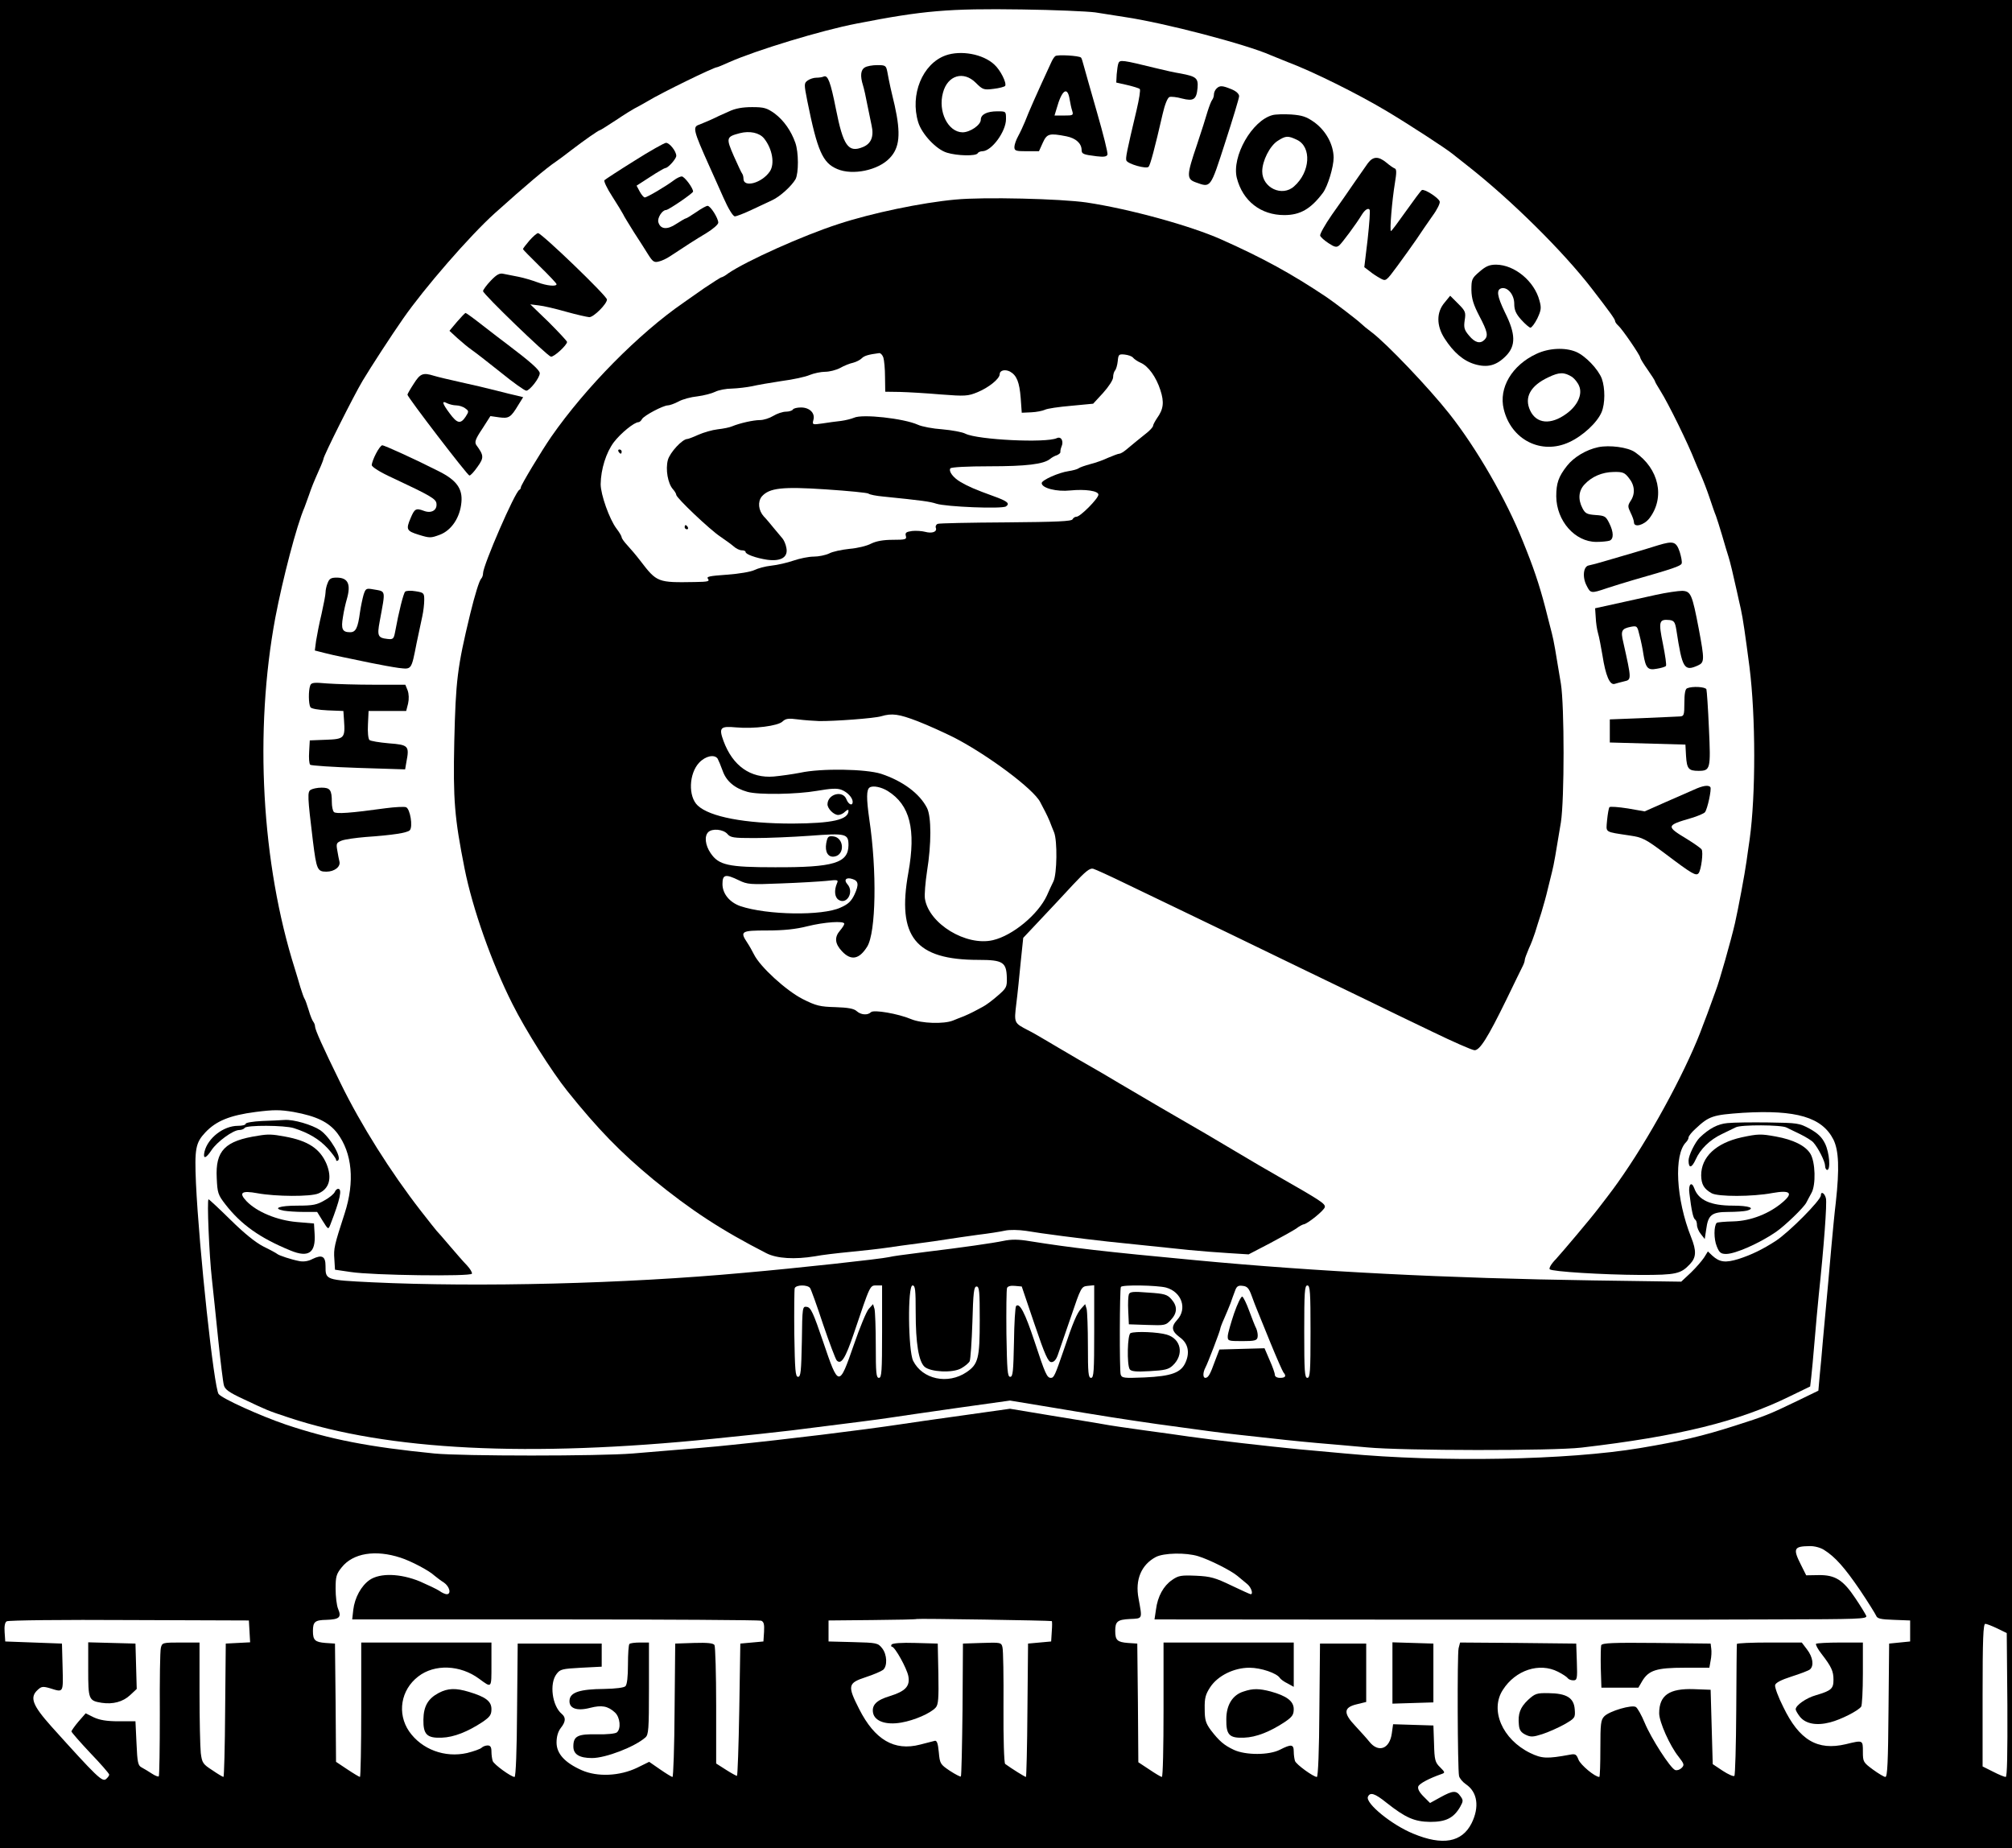 <?xml version="1.0" standalone="no"?>
<!DOCTYPE svg PUBLIC "-//W3C//DTD SVG 20010904//EN"
 "http://www.w3.org/TR/2001/REC-SVG-20010904/DTD/svg10.dtd">
<svg version="1.0" xmlns="http://www.w3.org/2000/svg"
 width="958pt" height="880pt" viewBox="0 0 958 880"
 preserveAspectRatio="xMidYMid meet">

<g transform="translate(0,880) scale(0.1,-0.1)"
fill="#000000" stroke="none">
<path d="M0 4400 l0 -4400 4790 0 4790 0 0 4400 0 4400 -4790 0 -4790 0 0
-4400z m5215 4341 c39 -6 102 -16 140 -22 190 -28 579 -130 696 -182 19 -8 54
-22 79 -32 120 -45 336 -152 476 -236 107 -64 280 -177 308 -200 6 -5 40 -32
76 -60 205 -161 453 -406 590 -584 85 -110 110 -145 110 -153 0 -5 7 -15 15
-22 18 -15 105 -142 105 -153 0 -4 16 -30 35 -57 19 -27 35 -52 35 -55 0 -3
12 -24 26 -46 38 -60 133 -254 164 -334 4 -11 17 -40 28 -65 11 -25 30 -74 42
-110 12 -36 25 -74 30 -85 4 -11 18 -54 30 -95 12 -41 25 -86 30 -100 8 -25
23 -88 40 -165 5 -22 13 -60 19 -85 10 -45 21 -122 41 -275 30 -237 30 -611 1
-820 -6 -38 -12 -86 -15 -105 -8 -59 -40 -229 -55 -295 -18 -79 -75 -280 -91
-320 -4 -11 -13 -36 -20 -55 -7 -19 -16 -44 -20 -55 -4 -11 -14 -36 -21 -55
-67 -187 -231 -496 -378 -710 -39 -57 -57 -81 -118 -160 -36 -48 -174 -211
-205 -245 -21 -21 -34 -43 -29 -48 11 -11 250 -26 434 -27 168 0 190 5 234 52
30 32 31 63 5 128 -72 181 -83 393 -24 452 7 7 12 17 12 23 0 6 15 25 33 41
65 61 82 66 226 76 254 15 377 -21 431 -128 25 -52 29 -136 11 -299 -6 -49
-15 -144 -21 -210 -10 -114 -17 -196 -40 -442 -5 -60 -12 -139 -16 -176 l-6
-68 -101 -49 c-137 -66 -153 -72 -297 -118 -153 -49 -259 -74 -450 -106 -345
-58 -949 -69 -1405 -26 -55 5 -154 14 -220 20 -136 13 -415 45 -520 60 -38 6
-135 19 -215 30 -80 11 -170 24 -200 30 -30 5 -142 24 -248 41 l-193 32 -227
-32 c-125 -17 -254 -36 -287 -41 -200 -30 -553 -73 -810 -99 -93 -10 -158 -15
-472 -41 -158 -13 -813 -13 -945 0 -312 31 -497 67 -708 138 -120 41 -300 122
-319 145 -22 28 -93 686 -108 1004 -7 164 -2 192 45 242 51 54 116 81 239 97
87 11 115 11 181 0 109 -20 167 -48 208 -101 71 -94 84 -231 35 -382 -49 -151
-53 -167 -49 -218 l3 -50 75 -11 c103 -16 572 -22 577 -8 2 6 -9 24 -24 40
-16 16 -53 59 -83 94 -30 36 -58 67 -61 70 -3 3 -37 46 -76 96 -143 184 -284
408 -380 604 -87 177 -123 258 -123 273 0 7 -4 17 -8 22 -5 6 -15 30 -22 55
-8 25 -16 50 -20 55 -4 6 -12 30 -20 55 -7 25 -19 64 -26 87 -159 502 -194
1132 -93 1673 35 183 101 438 139 525 4 11 13 36 20 55 15 44 23 63 49 122 12
26 21 50 21 53 0 14 145 303 187 373 39 65 135 213 193 296 100 144 317 394
436 501 146 131 245 215 293 247 14 10 46 33 71 53 60 46 130 95 136 95 3 0
37 22 77 48 40 27 79 51 87 55 8 4 38 20 65 36 64 39 314 161 329 161 3 0 29
11 58 24 126 56 440 152 608 184 317 62 437 72 785 67 154 -2 312 -9 350 -14z
m3470 -7320 c53 -33 98 -84 171 -191 39 -58 73 -113 77 -122 5 -14 21 -18 84
-20 l78 -3 0 -50 0 -50 -50 -5 -50 -5 -3 -317 c-2 -245 -5 -318 -15 -318 -6 0
-33 16 -59 35 -46 34 -48 37 -48 85 0 56 1 56 -81 36 -135 -32 -222 19 -298
177 -24 47 -41 94 -39 104 2 11 28 25 78 41 41 13 81 28 88 34 20 17 14 59
-14 95 l-25 33 -155 0 c-84 0 -154 -3 -154 -7 -1 -5 -2 -146 -3 -315 -1 -168
-5 -310 -9 -313 -4 -4 -29 7 -55 24 l-48 32 -5 177 -5 177 -80 3 c-117 4 -165
-29 -165 -115 0 -41 51 -155 92 -206 27 -35 29 -40 15 -54 -9 -9 -22 -13 -31
-10 -23 9 -115 152 -145 225 -15 36 -34 70 -42 75 -19 12 -125 -19 -150 -44
-17 -17 -19 -35 -19 -154 0 -74 -2 -135 -5 -135 -21 0 -89 57 -99 82 -10 26
-15 29 -41 24 -109 -20 -133 -19 -189 8 -133 65 -193 205 -130 301 60 94 174
131 262 86 22 -11 43 -25 47 -31 3 -5 15 -10 26 -10 18 0 20 6 17 88 l-3 87
-276 3 -277 2 -7 -27 c-7 -28 -5 -573 2 -608 2 -11 17 -29 33 -40 55 -37 65
-108 27 -185 -46 -92 -139 -108 -278 -50 -103 42 -227 144 -216 175 10 24 32
18 89 -28 90 -71 132 -90 208 -91 74 0 111 18 142 71 15 27 16 32 2 51 -20 29
-36 28 -96 -5 l-49 -27 -31 31 c-20 20 -29 37 -25 48 6 14 51 38 111 59 17 6
17 8 -7 32 -24 23 -27 35 -29 112 l-3 87 -96 3 -96 3 -6 -43 c-10 -75 -64 -95
-108 -39 -11 14 -41 47 -66 74 -58 61 -56 88 7 103 l45 11 0 139 0 139 -110 0
-110 0 -3 -317 c-1 -189 -6 -318 -12 -318 -16 0 -98 59 -104 76 -3 9 -6 29 -6
45 0 35 -12 36 -65 9 -52 -27 -164 -27 -220 -1 -47 22 -70 42 -110 94 -24 33
-29 48 -29 101 -1 52 4 69 26 103 36 55 113 93 187 93 55 0 131 -26 145 -49 4
-6 20 -18 37 -26 l29 -16 0 106 0 105 -310 0 -310 0 0 -320 c0 -176 -3 -320
-8 -320 -4 0 -31 16 -59 35 l-53 35 -2 283 -3 282 -45 3 c-50 4 -60 13 -60 57
0 45 10 54 70 57 62 3 59 -2 41 98 -17 89 13 160 82 197 38 20 144 22 202 4
55 -17 156 -68 187 -94 15 -12 36 -30 47 -39 19 -16 29 -48 16 -48 -3 0 -45
19 -93 42 -75 36 -98 43 -167 46 -71 3 -84 1 -114 -20 -41 -28 -69 -78 -77
-141 l-7 -47 1239 -1 c682 0 1246 0 1254 0 8 0 215 0 458 1 405 1 443 2 438
17 -4 9 -27 47 -52 84 -58 87 -96 111 -174 110 l-60 -1 -25 50 c-39 77 -34 88
40 89 23 1 53 -7 70 -18z m-6778 -37 c50 -16 137 -62 161 -85 10 -8 30 -24 45
-33 28 -19 37 -56 14 -56 -7 0 -23 7 -35 16 -12 8 -54 28 -93 45 -93 38 -189
41 -239 7 -40 -28 -71 -84 -78 -143 l-5 -45 965 0 c531 0 973 -3 982 -6 13 -5
16 -17 14 -53 l-3 -46 -55 -5 -55 -5 -5 -315 c-3 -173 -8 -315 -11 -315 -3 0
-27 13 -52 29 l-47 30 0 275 c0 152 -4 282 -8 289 -6 9 -33 12 -98 10 l-89 -3
-3 -317 c-1 -175 -6 -318 -10 -318 -4 0 -30 16 -59 36 l-52 36 -57 -28 c-83
-40 -189 -45 -264 -12 -81 36 -120 79 -120 132 0 28 7 52 20 69 24 30 25 50 5
67 -46 38 -60 145 -25 190 17 23 27 25 117 30 l98 5 0 55 0 55 -200 0 -200 0
-3 -317 c-1 -189 -6 -318 -12 -318 -16 0 -98 59 -104 76 -3 9 -6 29 -6 45 0
21 -5 29 -18 29 -10 0 -23 -5 -29 -11 -6 -6 -37 -17 -69 -25 -106 -24 -216 17
-276 103 -58 85 -40 197 43 261 78 61 201 56 291 -11 60 -44 58 -47 58 67 l0
106 -310 0 -310 0 0 -320 c0 -176 -3 -320 -6 -320 -3 0 -30 16 -60 36 l-54 36
-2 281 -3 282 -45 3 c-50 4 -60 13 -60 57 0 44 10 52 64 53 62 2 73 12 56 52
-7 16 -12 60 -12 96 0 57 3 70 29 102 54 68 161 85 280 46z m3101 -302 c2 -1
2 -23 0 -49 l-3 -48 -55 -5 -55 -5 -3 -317 c-1 -175 -5 -318 -7 -318 -5 0 -69
40 -99 62 -5 3 -9 120 -8 270 1 144 -1 273 -5 286 -5 22 -9 23 -97 20 l-91 -3
-2 -314 c-2 -173 -5 -316 -8 -319 -2 -2 -26 10 -52 27 -46 31 -48 34 -53 89
-4 42 -9 56 -19 54 -8 -2 -40 -10 -70 -18 -123 -32 -216 23 -290 169 -57 112
-54 124 31 152 37 12 74 28 83 35 21 18 19 73 -5 103 -20 25 -25 26 -138 29
l-117 3 0 50 0 50 209 2 c114 1 210 3 211 5 4 3 638 -7 643 -10z m-3820 -49
l3 -52 -58 -3 -58 -3 -3 -317 c-1 -175 -5 -318 -8 -318 -3 0 -27 14 -53 32
-45 29 -49 35 -55 82 -3 28 -6 158 -6 289 l0 237 -89 0 c-87 0 -89 -1 -95 -25
-4 -14 -6 -156 -5 -316 0 -160 -2 -293 -5 -296 -3 -3 -18 3 -33 13 -15 10 -37
23 -48 29 -18 9 -21 23 -25 115 l-5 105 -80 0 c-58 0 -91 6 -119 19 l-38 19
-34 -39 c-18 -21 -33 -43 -34 -47 0 -4 41 -51 90 -103 49 -51 90 -98 90 -103
0 -5 -7 -14 -15 -21 -18 -15 -43 9 -260 250 -91 102 -105 139 -65 175 17 16
25 17 59 7 64 -20 62 -23 59 101 l-3 112 -135 5 -135 5 -3 44 c-2 28 1 47 10
52 7 5 269 8 583 6 l570 -2 3 -52z m8322 14 l45 -22 3 -343 c1 -233 -1 -342
-8 -342 -6 0 -33 11 -60 25 l-50 25 0 340 c0 266 3 340 13 339 6 0 32 -10 57
-22z"/>
<path d="M4502 8536 c-110 -40 -170 -187 -130 -318 17 -56 86 -130 137 -145
49 -15 137 -17 146 -3 3 6 14 10 23 10 44 1 112 94 112 153 0 37 0 37 -41 37
-50 0 -79 -15 -79 -40 0 -25 -51 -60 -87 -60 -69 1 -118 99 -93 189 22 83 98
105 156 47 33 -33 38 -35 85 -29 27 3 52 10 55 14 8 14 -22 75 -52 102 -54 50
-159 69 -232 43z"/>
<path d="M5025 8533 c-6 -4 -15 -19 -21 -33 -73 -158 -105 -231 -124 -280 -8
-19 -22 -50 -32 -68 -10 -18 -18 -41 -18 -52 0 -18 7 -20 58 -20 l59 0 18 40
c20 44 31 47 113 31 44 -9 71 -33 72 -64 0 -20 7 -23 72 -31 33 -4 48 -2 51 8
3 7 -20 98 -50 202 -30 104 -58 204 -63 222 -5 19 -10 36 -13 38 -9 9 -112 15
-122 7z m68 -206 c3 -18 8 -42 12 -54 7 -22 4 -23 -38 -23 l-46 0 10 33 c25
90 52 108 62 44z"/>
<path d="M5325 8498 c-3 -7 -6 -31 -8 -52 l-2 -39 53 -12 c29 -7 56 -15 59
-19 4 -4 -3 -48 -15 -99 -48 -202 -53 -229 -49 -241 7 -17 96 -42 106 -30 8 9
29 86 67 252 10 44 23 76 32 80 8 3 35 0 60 -7 55 -14 69 -5 74 50 4 47 -6 55
-80 69 -26 4 -76 15 -112 24 -168 41 -178 43 -185 24z"/>
<path d="M4118 8479 c-20 -11 -23 -41 -9 -85 5 -16 14 -56 20 -89 7 -33 16
-79 21 -102 12 -53 -2 -87 -41 -103 -70 -29 -94 5 -129 182 -25 126 -38 161
-57 154 -8 -4 -25 -6 -37 -6 -12 0 -30 -6 -40 -13 -18 -13 -18 -17 -2 -98 48
-238 73 -295 143 -324 73 -31 193 -6 248 51 49 50 55 116 25 252 -6 23 -14 61
-20 85 -5 23 -12 57 -15 75 -6 30 -9 32 -48 32 -23 0 -50 -5 -59 -11z"/>
<path d="M5792 8378 c-7 -7 -12 -19 -12 -28 0 -9 -4 -20 -8 -25 -5 -6 -14 -30
-22 -55 -7 -25 -30 -97 -51 -160 -49 -144 -50 -162 -6 -178 73 -26 69 -32 141
191 36 111 66 210 66 219 0 11 -14 24 -36 33 -44 18 -56 19 -72 3z"/>
<path d="M3470 8269 c-25 -11 -63 -28 -85 -39 -22 -10 -48 -20 -57 -24 -31
-10 -26 -29 49 -196 16 -36 47 -104 68 -152 23 -52 45 -88 54 -88 8 0 44 14
80 31 36 17 81 38 98 46 37 17 92 67 111 100 15 29 15 128 -1 173 -20 57 -55
107 -99 140 -37 26 -50 30 -107 30 -45 0 -80 -6 -111 -21z m168 -128 c40 -50
52 -122 27 -158 -38 -55 -125 -78 -125 -34 0 10 -3 20 -6 24 -3 3 -21 41 -40
84 -38 87 -36 92 29 109 47 12 93 2 115 -25z"/>
<path d="M6059 8252 c-98 -26 -195 -197 -170 -299 28 -110 114 -177 226 -177
76 0 126 29 184 106 23 31 51 123 51 168 -1 62 -36 127 -92 168 -38 27 -58 33
-110 37 -34 2 -75 1 -89 -3z m117 -118 c70 -34 63 -153 -14 -221 -57 -52 -152
-7 -152 71 0 50 36 121 73 145 39 25 49 26 93 5z"/>
<path d="M3020 8034 c-74 -46 -138 -88 -142 -92 -4 -4 12 -39 37 -77 25 -39
48 -77 52 -85 3 -8 27 -46 51 -85 25 -38 56 -87 69 -108 21 -33 28 -38 50 -32
14 3 37 14 52 24 77 51 122 80 174 111 31 19 57 41 57 50 0 21 -37 80 -51 80
-6 0 -30 -13 -54 -30 -24 -16 -46 -30 -50 -30 -3 0 -23 -12 -45 -26 -43 -29
-75 -26 -85 7 -7 20 18 59 36 59 12 0 129 80 129 88 0 17 -41 72 -54 72 -7 0
-24 -8 -37 -18 -37 -28 -128 -82 -139 -82 -5 0 -16 13 -24 28 l-15 28 65 42
c35 23 68 42 72 42 13 0 52 44 52 58 0 22 -32 62 -49 62 -9 -1 -77 -39 -151
-86z"/>
<path d="M6513 8023 c-11 -16 -40 -57 -65 -93 -24 -36 -72 -104 -106 -152 -34
-49 -59 -94 -56 -100 2 -7 20 -23 40 -36 29 -19 38 -21 51 -10 13 11 81 102
108 147 14 22 29 32 36 23 4 -4 -1 -67 -9 -141 l-16 -133 25 -19 c13 -11 36
-26 51 -34 27 -15 27 -15 81 58 29 39 70 97 91 127 20 30 54 80 76 111 23 31
38 62 35 70 -7 19 -74 61 -85 54 -5 -3 -39 -49 -76 -101 -36 -51 -68 -94 -71
-94 -7 0 5 146 19 230 8 48 8 65 -1 68 -6 2 -25 15 -40 28 -38 31 -63 30 -88
-3z"/>
<path d="M4550 7850 c-162 -15 -398 -64 -559 -117 -170 -55 -438 -176 -523
-234 -14 -11 -29 -19 -32 -19 -4 0 -41 -24 -83 -52 -41 -29 -85 -60 -97 -68
-215 -148 -468 -405 -631 -639 -47 -68 -145 -231 -145 -241 0 -5 -3 -10 -7
-12 -21 -9 -173 -360 -173 -397 0 -10 -4 -21 -9 -26 -9 -9 -30 -77 -52 -167
-62 -256 -69 -318 -76 -608 -6 -279 1 -363 49 -605 38 -191 129 -449 228 -645
62 -124 186 -320 261 -414 146 -182 252 -291 409 -421 180 -147 325 -242 540
-352 50 -25 134 -30 231 -14 30 6 106 15 169 21 63 6 142 15 175 20 33 5 98
14 145 20 47 6 110 15 140 20 30 5 96 14 145 21 50 6 108 15 130 20 23 5 65 4
100 -1 68 -12 271 -38 390 -51 78 -8 189 -20 385 -40 52 -5 138 -12 190 -15
l95 -6 100 52 c55 29 112 61 127 71 14 11 30 19 35 20 17 1 98 66 101 82 3 16
-18 30 -223 147 -77 44 -104 60 -205 120 -58 34 -118 70 -135 80 -79 45 -377
219 -413 241 -59 35 -95 57 -199 116 -59 35 -130 76 -158 93 -27 16 -63 37
-80 45 -67 35 -67 34 -56 126 6 46 15 136 21 199 l12 115 81 86 c45 48 116
123 157 168 59 63 79 79 95 75 11 -3 81 -35 155 -71 74 -36 191 -92 260 -125
152 -73 299 -144 573 -277 114 -55 260 -126 325 -157 64 -31 199 -97 300 -145
101 -49 192 -89 203 -89 25 0 62 58 151 240 39 80 74 153 79 162 5 10 9 22 9
28 0 6 9 29 19 53 11 23 24 58 30 77 6 19 19 62 30 95 10 33 24 83 30 110 7
28 16 66 21 85 9 35 18 89 42 235 17 108 17 554 0 660 -26 158 -33 201 -43
240 -6 22 -15 57 -20 78 -30 122 -58 209 -100 315 -5 12 -13 32 -18 45 -79
198 -219 441 -350 607 -98 124 -299 335 -371 389 -19 14 -42 33 -50 41 -15 15
-130 103 -166 127 -165 110 -299 184 -499 273 -148 66 -436 145 -641 176 -124
18 -491 27 -624 14z m-344 -752 c4 -13 8 -54 8 -93 l1 -70 70 -1 c39 -1 126
-6 195 -12 116 -9 129 -8 175 11 53 22 104 63 105 85 0 19 25 25 49 13 32 -18
45 -50 51 -126 l5 -70 45 2 c25 1 54 7 65 12 11 6 67 14 125 19 l105 10 47 51
c27 30 48 62 48 75 0 12 4 26 9 32 5 5 11 25 13 44 3 32 5 35 33 32 17 -2 35
-8 40 -15 6 -7 22 -18 36 -24 37 -16 74 -68 94 -130 19 -58 15 -91 -16 -134
-10 -15 -19 -32 -19 -37 0 -5 -16 -23 -36 -38 -35 -28 -45 -36 -93 -76 -12
-10 -26 -18 -31 -18 -6 0 -29 -9 -53 -19 -23 -11 -62 -25 -87 -31 -25 -7 -49
-15 -55 -20 -5 -4 -27 -10 -47 -13 -48 -7 -128 -43 -128 -57 0 -24 72 -42 136
-35 72 7 134 -2 134 -20 0 -18 -86 -105 -104 -105 -8 0 -16 -6 -19 -12 -3 -10
-76 -13 -316 -15 -172 -1 -319 -4 -326 -7 -8 -3 -12 -12 -9 -19 7 -19 -18 -28
-51 -19 -15 4 -43 6 -62 4 -28 -4 -34 -8 -30 -23 5 -17 -1 -19 -62 -19 -45 0
-78 -6 -103 -18 -20 -11 -66 -22 -103 -25 -37 -4 -81 -13 -97 -22 -17 -8 -50
-15 -74 -15 -24 0 -67 -9 -96 -19 -29 -10 -76 -21 -105 -24 -29 -3 -65 -13
-81 -21 -16 -8 -73 -18 -130 -22 -84 -6 -100 -9 -91 -20 9 -12 -1 -14 -62 -15
-178 -3 -181 -2 -260 101 -19 25 -47 58 -62 74 -15 16 -27 33 -27 38 0 5 -11
24 -25 42 -33 44 -75 161 -75 211 1 71 26 151 63 200 33 43 97 95 117 95 5 0
13 7 17 15 10 17 101 65 123 65 8 0 31 8 50 18 19 11 60 22 91 25 31 4 69 14
85 22 16 8 52 15 79 15 28 1 70 6 95 11 25 6 89 17 142 25 54 7 114 20 134 29
20 8 53 15 73 15 20 0 52 8 71 18 19 11 47 22 62 25 15 4 33 13 41 21 12 12
30 18 84 25 6 0 15 -9 19 -21z m164 -1732 c49 -19 126 -54 172 -77 161 -83
380 -246 411 -308 7 -14 18 -35 24 -46 6 -11 15 -31 21 -45 5 -14 15 -38 21
-53 16 -40 14 -197 -3 -233 -8 -16 -22 -46 -31 -67 -42 -91 -163 -191 -257
-213 -128 -30 -305 78 -324 197 -3 19 2 78 10 131 21 130 21 259 0 301 -35 69
-116 129 -219 163 -73 23 -284 27 -385 5 -36 -7 -93 -15 -126 -18 -110 -9
-195 50 -239 169 -23 63 -16 72 59 65 86 -8 201 7 222 28 15 14 28 16 73 10
31 -4 76 -7 101 -8 72 -1 264 13 296 23 51 15 83 11 174 -24z m-953 -178 c4
-7 15 -33 24 -58 17 -49 57 -83 118 -100 54 -15 234 -12 332 5 64 11 94 13
115 5 29 -11 53 -37 54 -57 0 -22 -20 -14 -30 12 -17 44 -89 25 -90 -24 0 -21
30 -51 51 -51 10 0 25 7 33 16 10 9 16 11 16 4 0 -43 -78 -60 -267 -61 -226 0
-394 32 -451 86 -46 43 -42 152 7 204 30 32 73 41 88 19z m810 -154 c106 -66
135 -183 98 -389 -55 -305 33 -415 334 -415 117 0 133 -11 135 -86 1 -43 -2
-49 -44 -85 -25 -22 -56 -45 -70 -52 -14 -8 -34 -18 -45 -24 -11 -6 -31 -15
-45 -21 -14 -5 -38 -15 -53 -21 -43 -17 -149 -14 -199 7 -62 26 -178 46 -191
33 -16 -16 -48 -13 -68 5 -13 12 -41 17 -101 19 -73 2 -92 6 -157 39 -78 40
-202 153 -231 212 -8 16 -22 41 -32 56 -36 54 -29 58 95 58 78 0 136 6 191 20
80 20 176 27 176 12 0 -5 -9 -19 -20 -32 -28 -32 -25 -63 9 -99 43 -46 82 -39
120 22 42 68 47 361 10 607 -14 99 -14 141 2 151 16 10 55 2 86 -17z m-764
-204 c15 -18 29 -20 129 -20 62 0 182 5 265 11 171 13 183 10 183 -45 -1 -85
-70 -106 -350 -105 -224 0 -268 10 -307 68 -25 37 -30 80 -11 99 19 19 71 14
91 -8z m55 -221 c41 -20 54 -21 201 -15 86 3 183 9 215 12 55 6 59 6 51 -12
-14 -33 -11 -66 8 -78 39 -25 75 37 42 74 -19 21 -6 35 24 25 29 -9 31 -27 10
-73 -15 -32 -30 -47 -67 -63 -86 -40 -349 -36 -477 7 -51 18 -85 59 -85 105 0
46 14 49 78 18z"/>
<path d="M3775 6850 c-3 -5 -18 -10 -33 -10 -15 0 -42 -9 -60 -20 -18 -11 -46
-20 -64 -20 -30 0 -94 -14 -133 -30 -11 -5 -41 -11 -68 -14 -26 -3 -67 -15
-92 -26 -24 -11 -48 -20 -52 -20 -24 0 -83 -64 -93 -100 -12 -45 0 -112 24
-139 9 -10 16 -22 16 -27 0 -14 160 -166 210 -199 25 -17 54 -38 64 -47 11
-10 28 -18 38 -18 10 0 18 -3 18 -8 0 -11 50 -29 103 -37 67 -9 101 13 91 58
-3 17 -12 36 -18 43 -6 7 -24 29 -41 49 -16 20 -38 46 -48 56 -26 29 -30 70
-10 95 36 41 97 48 306 34 106 -7 197 -16 202 -20 6 -5 37 -11 70 -14 187 -19
223 -24 253 -34 46 -15 313 -26 332 -13 20 14 7 25 -60 49 -86 31 -122 47
-156 67 -36 21 -58 51 -49 65 4 6 82 10 186 10 176 0 258 10 289 35 8 7 23 15
33 18 9 4 16 10 16 14 -1 4 1 16 5 26 12 26 -1 51 -22 41 -52 -24 -376 -8
-435 21 -15 8 -65 17 -110 21 -45 3 -98 13 -117 22 -67 30 -265 52 -304 33
-12 -5 -39 -12 -61 -15 -22 -2 -62 -8 -89 -12 -48 -7 -49 -6 -43 17 9 32 -18
59 -59 59 -18 0 -36 -4 -39 -10z"/>
<path d="M2945 6650 c3 -5 8 -10 11 -10 2 0 4 5 4 10 0 6 -5 10 -11 10 -5 0
-7 -4 -4 -10z"/>
<path d="M3260 6290 c0 -5 5 -10 11 -10 5 0 7 5 4 10 -3 6 -8 10 -11 10 -2 0
-4 -4 -4 -10z"/>
<path d="M3934 4785 c-7 -41 9 -68 39 -63 51 8 46 90 -5 96 -24 3 -28 -1 -34
-33z"/>
<path d="M2521 7655 c-17 -20 -31 -38 -31 -41 0 -2 36 -39 80 -82 44 -43 80
-81 80 -85 0 -12 -46 -8 -91 9 -24 9 -64 21 -89 26 -25 5 -56 11 -71 14 -20 5
-33 -2 -62 -32 -20 -21 -37 -44 -37 -50 0 -14 305 -308 323 -312 14 -3 77 55
77 70 0 4 -39 46 -87 94 l-88 85 40 -5 c22 -2 81 -16 130 -30 50 -14 99 -25
111 -26 21 0 84 63 84 84 0 17 -311 316 -328 316 -6 0 -24 -16 -41 -35z"/>
<path d="M7044 7506 c-36 -31 -38 -36 -38 -87 1 -42 10 -70 38 -124 39 -74 43
-94 24 -113 -20 -20 -45 -14 -73 20 -23 27 -26 38 -21 73 6 38 4 44 -31 79
l-38 38 -27 -33 c-39 -46 -39 -109 0 -170 43 -67 90 -107 144 -123 61 -18 104
-6 149 40 47 48 46 104 -5 206 -38 79 -43 110 -15 116 29 5 59 -32 59 -74 0
-30 8 -48 33 -76 19 -21 39 -38 44 -38 6 0 21 20 33 44 18 39 20 50 10 85 -24
92 -118 170 -206 171 -32 0 -49 -7 -80 -34z"/>
<path d="M2176 7268 l-36 -43 38 -35 c21 -19 51 -44 67 -55 16 -11 78 -59 138
-107 60 -49 115 -88 123 -88 16 0 64 61 64 83 0 15 -44 54 -151 135 -24 18
-78 59 -120 92 -42 33 -79 60 -82 60 -3 0 -21 -19 -41 -42z"/>
<path d="M7315 7115 c-116 -54 -180 -162 -155 -263 35 -146 179 -219 312 -157
65 30 133 93 154 143 17 41 17 114 1 159 -17 45 -78 109 -123 128 -53 22 -130
18 -189 -10z m171 -110 c11 -8 27 -27 33 -43 17 -40 -8 -94 -61 -132 -74 -54
-142 -48 -172 15 -30 63 1 119 87 159 52 25 75 25 113 1z"/>
<path d="M1970 6973 c-17 -26 -30 -49 -30 -52 1 -13 287 -386 295 -385 6 0 23
19 39 42 31 43 30 54 -6 103 -9 14 -5 28 28 77 l39 61 42 -6 c46 -6 55 -1 91
59 l23 37 -28 7 c-15 3 -59 14 -98 24 -38 10 -115 28 -170 40 -55 12 -113 26
-129 31 -52 16 -65 11 -96 -38z m202 -103 c13 0 33 -6 43 -14 18 -13 18 -15 2
-40 -24 -36 -40 -33 -76 16 -36 48 -39 63 -12 48 11 -5 30 -10 43 -10z"/>
<path d="M1790 6640 c-11 -21 -20 -46 -20 -54 0 -9 39 -34 103 -63 175 -82
202 -98 205 -119 5 -33 -24 -50 -60 -36 -38 14 -44 10 -63 -35 -23 -54 -19
-61 39 -79 52 -16 57 -16 100 0 56 21 97 83 103 155 6 64 -23 105 -107 147
-108 55 -259 124 -270 124 -5 0 -19 -18 -30 -40z"/>
<path d="M7610 6671 c-57 -12 -116 -47 -149 -89 -40 -51 -51 -82 -51 -145 1
-117 89 -217 191 -217 26 0 54 3 63 6 20 8 20 40 -2 84 -16 32 -21 35 -65 38
-40 3 -49 7 -62 32 -22 42 -19 83 9 113 35 38 84 59 139 60 44 1 53 -3 73 -29
28 -34 31 -75 8 -109 -14 -22 -14 -27 0 -56 9 -18 16 -38 16 -46 0 -26 48 -14
74 20 75 99 45 236 -69 314 -34 24 -122 35 -175 24z"/>
<path d="M7895 6204 c-27 -9 -79 -24 -115 -35 -36 -10 -94 -28 -130 -38 -36
-11 -74 -21 -85 -23 -26 -4 -32 -56 -10 -97 18 -36 21 -37 94 -12 31 10 88 28
126 39 186 53 228 67 232 79 3 7 -2 32 -9 55 -17 50 -30 54 -103 32z"/>
<path d="M1560 6024 c-6 -14 -10 -34 -10 -45 0 -11 -9 -57 -19 -102 -11 -45
-22 -103 -26 -128 l-6 -46 43 -11 c24 -6 66 -16 93 -21 28 -6 86 -18 130 -27
44 -9 104 -20 133 -24 63 -7 60 -12 86 120 10 47 22 104 27 127 5 23 9 57 9
77 0 32 -2 35 -41 41 -22 4 -45 3 -50 -2 -8 -8 -30 -94 -48 -193 -6 -32 -10
-35 -36 -32 -46 5 -50 15 -37 84 28 153 31 141 -30 152 -34 6 -37 5 -47 -26
-5 -18 -13 -55 -17 -83 -10 -75 -20 -95 -47 -95 -37 0 -44 15 -34 73 4 28 13
66 18 83 21 72 7 104 -48 104 -27 0 -35 -5 -43 -26z"/>
<path d="M7885 5968 c-49 -11 -135 -30 -190 -42 l-100 -22 3 -44 c1 -25 6 -58
11 -75 5 -16 14 -64 21 -105 15 -97 35 -143 58 -136 9 3 29 8 45 12 36 8 36 8
-4 187 -13 54 -8 64 37 73 29 5 30 4 41 -43 7 -26 15 -66 18 -88 11 -66 21
-77 63 -69 20 3 40 9 44 13 4 3 -3 50 -14 105 -22 108 -19 119 32 114 21 -3
26 -10 32 -48 28 -183 37 -198 103 -168 31 14 31 27 4 172 -32 167 -38 181
-79 183 -19 0 -75 -8 -125 -19z"/>
<path d="M1477 5536 c-9 -24 -8 -88 1 -103 4 -7 38 -13 82 -15 l75 -3 3 -44
c6 -85 2 -90 -86 -93 l-77 -3 -3 -54 c-2 -30 0 -57 5 -62 4 -4 108 -11 230
-15 l222 -7 6 35 c15 77 10 82 -83 89 -46 4 -88 11 -93 16 -6 6 -9 39 -7 74
l3 64 90 0 89 0 9 35 c5 22 4 46 -2 63 l-11 27 -148 0 c-82 0 -183 3 -224 6
-65 6 -76 4 -81 -10z"/>
<path d="M8033 5523 c-9 -3 -13 -27 -13 -69 0 -59 -2 -64 -22 -65 -13 -1 -93
-4 -178 -8 l-155 -6 0 -55 0 -55 180 -5 180 -5 3 -55 c4 -60 12 -70 59 -70 57
0 59 8 50 201 -4 96 -10 180 -12 187 -4 12 -67 16 -92 5z"/>
<path d="M8065 5040 c-22 -10 -84 -37 -137 -60 l-97 -43 -80 14 c-45 7 -84 10
-88 6 -3 -4 -8 -32 -11 -62 -5 -61 -15 -54 109 -73 60 -9 74 -16 170 -88 127
-96 145 -106 157 -91 12 16 23 100 14 113 -4 6 -35 28 -69 49 -101 61 -101 65
19 100 31 9 61 22 66 28 12 15 32 109 26 119 -8 12 -36 8 -79 -12z"/>
<path d="M1480 5040 c-17 -9 -16 -31 10 -245 17 -135 21 -145 64 -145 39 0 69
24 62 49 -2 9 -7 32 -10 52 -6 33 -4 37 21 47 16 6 66 13 113 17 131 9 199 20
211 32 16 16 2 103 -18 110 -8 3 -52 1 -97 -5 -166 -23 -236 -28 -246 -18 -6
6 -10 27 -10 47 0 58 -8 69 -49 69 -20 0 -43 -5 -51 -10z"/>
<path d="M1248 3463 c-43 -2 -78 -8 -78 -13 0 -6 -17 -10 -37 -10 -69 0 -143
-58 -159 -122 -9 -38 6 -35 33 6 26 40 103 96 132 96 11 0 23 5 26 10 8 14
190 13 234 -1 72 -23 121 -53 161 -96 22 -24 40 -49 40 -54 0 -6 4 -8 9 -4 21
12 -38 112 -84 144 -39 26 -127 52 -170 49 -16 -1 -65 -4 -107 -5z"/>
<path d="M8225 3453 c-46 -4 -87 -26 -132 -69 -22 -22 -53 -85 -53 -109 0 -39
15 -37 34 5 22 49 66 93 125 121 25 12 55 27 66 32 25 13 216 12 241 -1 11 -5
40 -20 66 -32 26 -13 54 -30 62 -39 24 -27 56 -91 56 -111 0 -11 5 -20 10 -20
17 0 11 82 -10 125 -15 31 -34 49 -73 71 -50 27 -58 28 -197 30 -80 1 -167 0
-195 -3z"/>
<path d="M1230 3393 c-159 -24 -205 -71 -198 -202 3 -70 6 -80 42 -126 74 -95
163 -159 310 -219 85 -35 120 -11 114 80 l-3 49 -82 7 c-93 8 -190 48 -239 99
-39 41 -24 52 52 38 87 -16 253 -17 290 -1 52 22 66 73 39 140 -31 73 -88 111
-199 131 -60 11 -79 12 -126 4z"/>
<path d="M8292 3385 c-121 -27 -192 -93 -192 -181 1 -43 13 -64 50 -85 30 -17
194 -17 289 1 84 15 101 1 51 -42 -64 -56 -154 -91 -237 -93 -40 -1 -76 -4
-79 -7 -14 -15 -14 -77 0 -111 12 -31 20 -37 45 -37 43 0 157 50 236 104 44
30 135 118 146 141 6 11 16 31 24 45 22 38 19 148 -5 187 -23 38 -81 67 -164
82 -72 13 -84 13 -164 -4z"/>
<path d="M8044 3118 c10 -82 18 -118 27 -124 5 -3 9 -14 9 -26 0 -11 8 -31 19
-44 l18 -23 7 46 c9 69 26 83 105 83 36 0 76 3 88 6 44 12 11 24 -66 24 -106
0 -164 26 -184 83 -13 35 -29 18 -23 -25z"/>
<path d="M1594 3125 c-4 -9 -25 -27 -49 -40 -36 -21 -54 -25 -128 -25 -87 0
-122 -13 -66 -24 18 -3 60 -6 95 -6 l64 0 26 -42 c27 -43 27 -43 37 -18 47
121 57 170 37 170 -6 0 -13 -7 -16 -15z"/>
<path d="M8670 3109 c0 -23 -151 -175 -215 -217 -62 -40 -115 -66 -177 -86
-62 -19 -90 -16 -125 16 l-21 20 -18 -29 c-10 -15 -38 -48 -63 -72 l-46 -43
-420 6 c-691 10 -1319 42 -1890 96 -439 41 -592 59 -793 91 -53 9 -87 9 -125
1 -47 -10 -200 -32 -367 -52 -125 -16 -155 -20 -177 -25 -39 -9 -431 -52 -693
-75 -565 -52 -1261 -69 -1768 -45 -224 11 -222 11 -222 78 0 46 -17 55 -62 33
-20 -11 -44 -14 -63 -10 -37 7 -98 27 -105 34 -3 3 -32 19 -65 35 -39 20 -92
63 -158 128 -54 53 -101 97 -104 97 -8 0 3 -266 16 -380 6 -52 19 -181 30
-287 11 -106 23 -204 27 -218 5 -20 24 -34 93 -66 115 -54 113 -54 216 -88
473 -157 1144 -190 2020 -101 179 18 301 31 375 40 296 37 413 52 465 60 33 5
176 26 317 46 l257 36 188 -31 c262 -44 347 -57 513 -81 249 -34 282 -39 380
-50 214 -24 270 -30 380 -40 63 -5 171 -15 240 -21 169 -16 883 -17 1020 -1
463 54 748 124 992 244 l97 47 5 43 c3 24 10 102 16 173 6 72 15 171 20 220
24 225 40 438 34 460 -6 25 -24 35 -24 14z m-4813 -441 c5 -7 33 -85 62 -173
30 -88 59 -165 65 -172 21 -22 41 9 81 127 81 239 76 230 111 230 l24 0 0
-220 c0 -189 -2 -220 -15 -220 -13 0 -15 24 -15 153 0 83 -3 162 -6 175 l-7
23 -20 -22 c-11 -11 -43 -89 -72 -173 -70 -202 -72 -201 -145 14 -48 141 -59
165 -78 168 -21 3 -22 2 -24 -165 -3 -141 -5 -168 -18 -168 -13 0 -15 31 -18
205 -1 112 0 210 2 217 7 17 61 17 73 1z m503 -116 c0 -147 14 -233 42 -259
28 -25 132 -31 174 -8 18 10 36 25 41 34 4 9 10 93 13 186 4 142 7 170 20 170
13 0 15 -24 15 -160 0 -182 -7 -210 -63 -248 -89 -60 -210 -34 -254 54 -24 48
-27 359 -3 359 13 0 15 -21 15 -128z m566 -57 c50 -148 65 -180 80 -180 13 0
23 12 31 35 7 19 34 100 62 180 48 142 50 145 80 148 l31 3 0 -220 c0 -190 -2
-221 -15 -221 -13 0 -15 24 -15 153 0 83 -3 162 -6 175 l-7 23 -19 -21 c-20
-22 -38 -63 -84 -200 -40 -117 -46 -130 -60 -130 -19 0 -27 18 -79 176 -45
135 -70 183 -87 166 -4 -4 -9 -82 -10 -172 -3 -139 -5 -165 -18 -165 -13 0
-15 31 -18 205 -1 112 0 210 3 218 3 8 17 12 37 10 l33 -3 61 -180z m626 175
c75 -21 102 -101 53 -154 -30 -33 -27 -54 14 -84 37 -27 47 -69 27 -116 -21
-51 -66 -68 -197 -74 -98 -4 -107 -3 -113 14 -6 21 -5 405 1 417 6 11 172 8
215 -3z m408 -40 c9 -25 21 -56 27 -70 6 -14 34 -83 63 -155 29 -71 57 -134
61 -139 15 -17 10 -26 -16 -26 -15 0 -25 6 -25 15 0 8 -11 39 -25 70 l-24 56
-108 -3 -107 -3 -21 -55 c-23 -64 -32 -80 -46 -80 -12 0 -12 25 0 48 12 22 71
177 71 185 0 4 8 26 19 50 10 23 24 56 30 72 6 17 15 43 21 58 8 23 15 28 37
25 22 -2 30 -12 43 -48z m280 -170 c0 -189 -2 -220 -15 -220 -13 0 -15 31 -15
220 0 189 2 220 15 220 13 0 15 -31 15 -220z"/>
<path d="M5375 2638 c-3 -8 -5 -44 -3 -79 l3 -64 88 -3 c84 -3 88 -2 112 24
31 33 32 65 3 98 -20 23 -33 27 -110 32 -73 6 -88 4 -93 -8z"/>
<path d="M5383 2453 c-15 -6 -18 -150 -4 -172 7 -10 29 -13 95 -9 72 4 90 8
110 27 55 52 40 127 -29 147 -40 12 -149 17 -172 7z"/>
<path d="M5876 2547 c-15 -45 -29 -93 -30 -107 -1 -24 1 -25 69 -25 60 0 70 3
73 19 2 10 -1 28 -6 40 -6 11 -21 50 -34 85 -13 36 -28 66 -33 68 -6 1 -23
-34 -39 -80z"/>
<path d="M6630 835 l0 -146 98 3 97 3 0 140 0 140 -97 3 -98 3 0 -146z"/>
<path d="M7624 967 c-2 -7 -3 -56 -2 -108 l3 -94 88 0 88 0 18 31 c31 52 68
64 202 64 l118 0 6 34 c4 18 5 44 3 57 l-3 24 -258 3 c-208 2 -258 0 -263 -11z"/>
<path d="M8647 974 c-3 -4 8 -25 26 -48 47 -61 57 -82 57 -123 0 -43 -10 -52
-84 -74 -46 -13 -96 -48 -96 -67 0 -5 9 -21 20 -35 27 -34 79 -44 144 -27 51
13 134 55 148 75 4 5 8 76 8 158 l0 147 -108 0 c-60 0 -111 -3 -115 -6z"/>
<path d="M5922 747 c-53 -16 -83 -64 -83 -132 -1 -75 14 -91 85 -88 57 2 123
28 194 75 35 24 42 34 42 61 0 38 -34 63 -110 84 -54 14 -84 15 -128 0z"/>
<path d="M7276 707 c-38 -36 -49 -66 -44 -118 2 -26 10 -37 32 -48 25 -12 36
-11 80 3 28 9 75 30 104 46 52 30 53 32 50 72 -4 55 -39 76 -125 77 -56 1 -64
-2 -97 -32z"/>
<path d="M2997 973 c-4 -3 -7 -47 -7 -98 0 -57 -4 -95 -12 -103 -7 -7 -46 -12
-102 -13 -114 -1 -160 -16 -164 -52 -5 -40 33 -55 98 -38 55 14 84 9 118 -22
25 -23 30 -78 9 -95 -7 -6 -48 -10 -93 -9 -93 2 -114 -8 -114 -58 0 -37 28
-55 89 -55 65 0 203 53 254 98 15 13 17 38 17 234 l0 218 -43 0 c-24 0 -47 -3
-50 -7z"/>
<path d="M2089 740 c-51 -27 -72 -63 -73 -127 -1 -71 17 -89 88 -86 57 2 123
28 194 75 35 24 42 34 42 61 0 37 -27 58 -107 82 -63 19 -100 18 -144 -5z"/>
<path d="M4245 970 c-3 -5 -2 -10 2 -10 14 0 71 -103 78 -140 9 -48 -14 -72
-88 -95 -63 -19 -87 -42 -80 -80 8 -40 62 -59 135 -46 63 11 138 44 163 71 13
14 15 44 13 161 l-3 144 -107 3 c-65 2 -109 -1 -113 -8z"/>
<path d="M420 852 c0 -143 2 -149 64 -159 53 -8 101 4 136 37 l31 29 -3 108
-3 108 -112 3 -113 3 0 -129z"/>
</g>
</svg>
